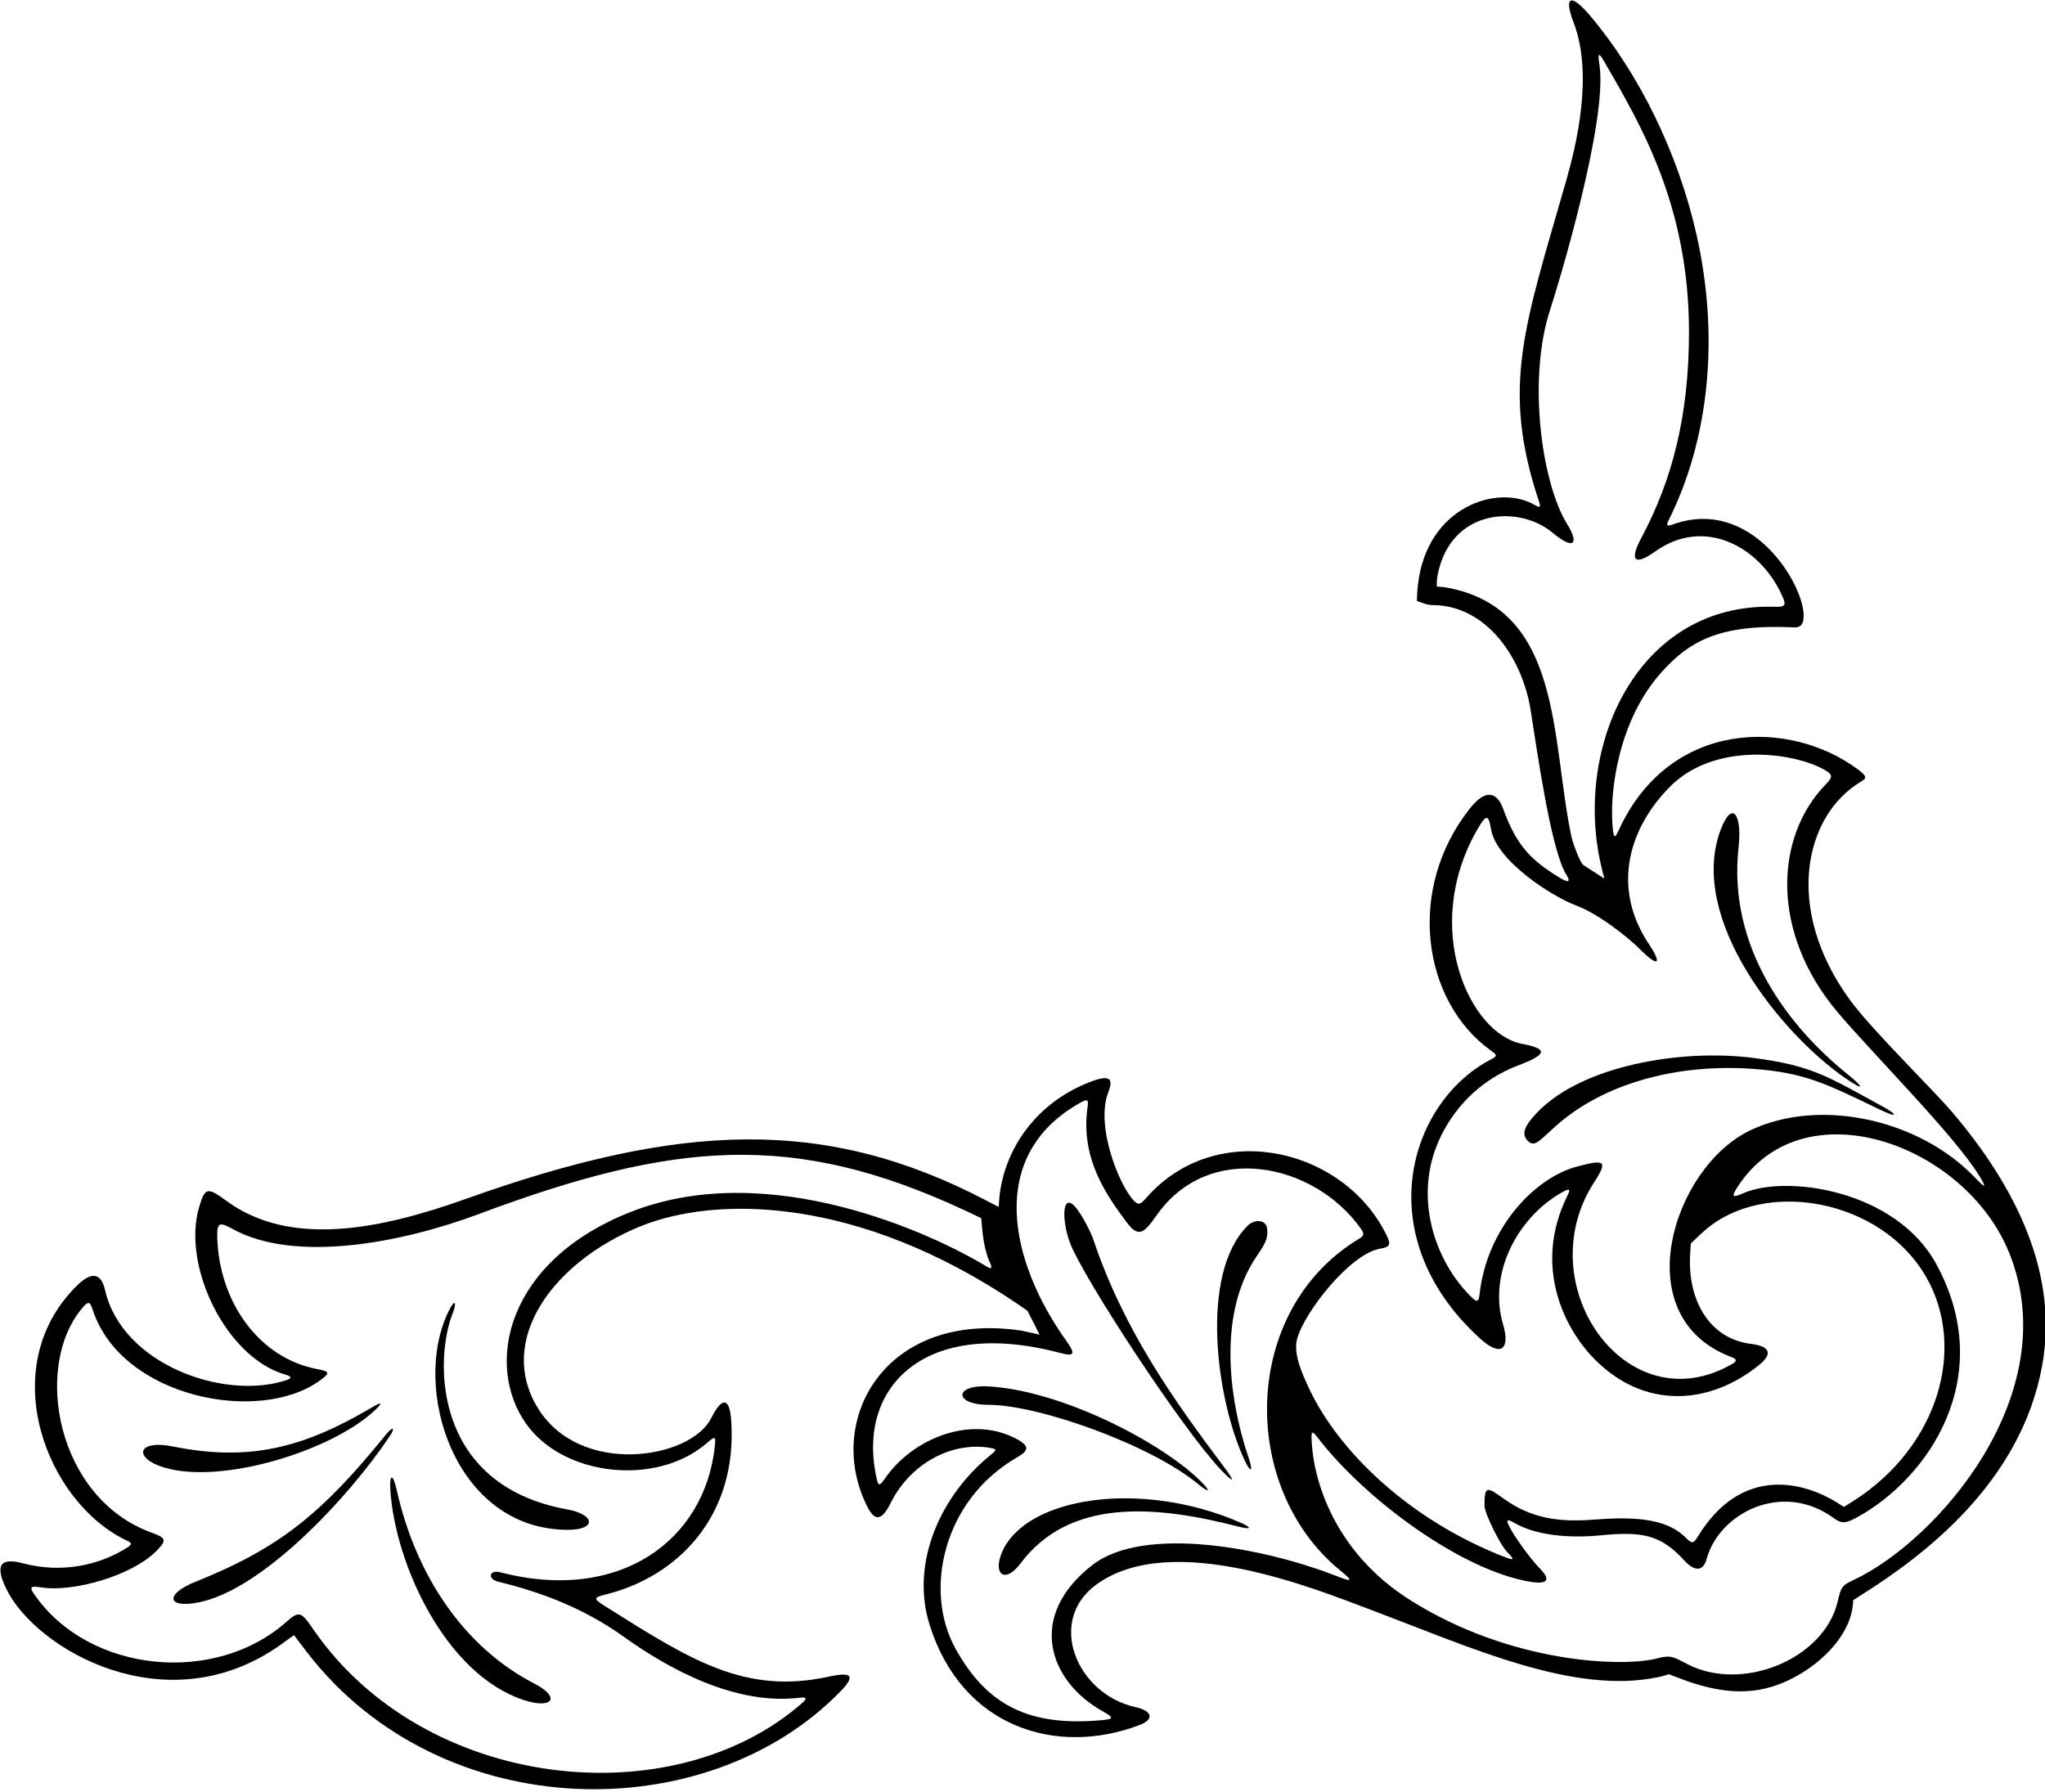 <?xml version="1.0" encoding="UTF-8"?>
<svg xmlns="http://www.w3.org/2000/svg" xmlns:xlink="http://www.w3.org/1999/xlink" width="550pt" height="482pt" viewBox="0 0 550 482" version="1.1">
<g id="surface1">
<path style=" stroke:none;fill-rule:nonzero;fill:rgb(0%,0%,0%);fill-opacity:1;" d="M 525.422 299.594 C 519.773 292.898 503.496 277.145 497.523 268.953 C 479.711 244.527 485.211 219.367 500.5 210.25 C 502.008 209.352 502.242 208.855 499.75 207 C 481.172 193.16 448.918 193.586 435.328 223.367 C 434.344 225.527 434.023 225.445 433.766 223.008 C 432.715 213.008 435.344 193.695 446.762 180.926 C 454.312 172.48 462.371 167.809 482.414 168.75 C 484.68 168.855 485.086 167.5 485.086 165.5 C 485.086 157.164 471.082 133.414 449.836 141.086 C 448.238 141.656 448.098 141.305 448.75 140 C 459.43 118.641 462.652 91.258 456.238 62.945 C 451.277 41.066 440.766 19.676 427.598 4.156 C 422.582 -1.754 420.43 -1.215 423.223 6.062 C 428.602 20.09 423.902 39.219 421.25 48.5 C 410.098 87.539 403.57 103.879 413.914 134.914 C 414.414 136.414 414.164 136.664 412.914 135.914 C 403.125 130.039 383.711 136.043 381.336 157.414 C 381.117 159.344 381.074 161.621 381.074 161.621 C 381.074 161.621 383.715 162.758 385 162.75 C 400.102 162.66 409.531 177.484 411.66 191 C 413.559 203.047 417.176 228.73 421.25 235.25 C 422.41 237.109 421.977 237.586 419.75 236.25 C 411.836 231.5 407.914 227.586 404.25 217.5 C 402.578 212.906 399.48 212.289 395.5 217.25 C 378.086 238.949 382.414 269.383 401.086 282.664 C 402.66 283.789 402.723 284.07 401.086 284.914 C 379.051 296.301 367.781 332.281 397.914 359.914 C 403.895 365.398 406.16 362.668 404.25 356.25 C 400.211 342.684 407.988 327.578 420.074 320.734 C 422.414 319.41 422.387 319.941 421.418 321.918 C 412.465 340.238 420.352 357.102 429 365.75 C 442.383 379.133 459.699 377.949 473 367.25 C 476.816 364.18 476.152 362.145 471 361.5 C 459.438 360.055 454.098 349.512 454.52 338.164 C 454.594 336.152 454.75 334.5 454.75 334.5 C 454.75 334.5 456.719 332.531 458.441 331.02 C 474.586 316.855 505.973 322.492 518.02 343.465 C 529.039 362.645 521.234 389.105 498.68 403.605 C 497.172 404.578 495.914 405.332 495.914 405.332 C 495.914 405.332 495.004 404.75 494.02 404.137 C 485.922 399.109 468.688 393.406 456.5 413.5 C 455.418 415.285 455.004 415.254 453.25 413.5 C 447.93 408.18 438.656 407.988 428.75 408.75 C 419.32 409.477 411.848 408.523 404.25 403 C 399.836 399.789 399.25 399.711 399.25 405 C 399.25 407 403.438 415.562 405.438 417.562 C 407.293 419.418 407.289 419.816 405 418.938 C 378.785 408.867 359.672 389.961 351.961 373.23 C 350.469 369.992 347.691 364.258 348.867 360.094 C 350.961 352.66 363.137 337.391 371 335.914 C 374.172 335.32 374.387 334.891 372.086 330.664 C 359.984 308.484 326.797 301.074 308.25 322.25 C 306.562 324.176 306.113 324.113 305 323 C 301.164 319.164 294.5 303 298.086 293.75 C 299.465 290.188 298.602 288.945 293.25 291 C 277.66 296.988 269.781 310.32 268.75 322.5 C 268.648 323.711 268.586 324.664 268.586 324.664 C 268.586 324.664 267.008 323.836 265.051 322.812 C 221.918 300.316 183.047 301.863 125.25 322.5 C 102.449 330.641 78.191 335.629 61 323.086 C 55.816 319.301 55.172 319.293 53.582 324.586 C 48.816 340.477 60.797 365.191 76.75 369.75 C 78.5 370.25 78.5 370.754 77 371.25 C 60.207 376.789 32.793 366.961 28.25 347 C 27.254 342.629 24.852 341.648 20.5 346 C -1.605 368.105 12.605 404.309 34.168 414.418 C 35.441 415.016 35.598 415.391 34.25 416.25 C 26.902 420.941 16.766 423.309 6.168 420.5 C 0.324 418.949 -1.586 420.746 1.75 427.5 C 9.754 443.707 44.578 463.879 75 442.75 C 76.027 442.035 79.082 439.832 79.082 439.832 C 79.082 439.832 81.094 442.531 82.75 444.668 C 118.961 491.336 190.172 491.82 226 455 C 230.035 450.852 229.363 449.578 222.836 451 C 200.188 455.938 185.492 446.34 162.664 432 C 159.363 429.926 159.699 429.672 163.086 428.832 C 182.203 424.086 198.379 407.832 196.664 382.168 C 196.246 375.867 194.199 375.605 191.25 381.5 C 185.766 392.469 155.816 397.363 144.5 378.5 C 133.594 360.32 148.754 339.453 172.152 329.898 C 192.395 321.629 230.691 321.609 273.699 350.762 C 275.25 351.812 276.336 352.586 276.336 352.586 L 279.586 359 C 279.586 359 275.215 357.996 274.664 357.914 C 237.84 352.438 221.727 382.145 233.188 405.125 C 235.449 409.66 237.316 408.75 239.562 404.25 C 244.852 393.641 255.961 387.734 266.188 389.438 C 268.203 389.773 268.066 390.059 266.5 391.312 C 253.281 401.887 244.719 420.094 250 437 C 258.648 464.676 284.145 472.512 306.5 464 C 310.461 462.492 309.992 460.215 305.375 459.188 C 289.574 455.676 281.363 436.008 294.898 426.195 C 315.09 411.562 353.594 427.332 368.664 433.008 C 395.906 443.27 423.242 455.902 445.992 451.121 C 447.699 450.766 448.836 450.332 448.836 450.332 C 448.836 450.332 450.09 450.82 451.547 451.383 C 464.012 456.176 472.68 455.875 480.898 452.02 C 489.113 448.16 496.879 440.754 498.195 432.672 C 498.406 431.383 498.414 430.418 498.414 430.418 C 498.414 430.418 499.707 429.594 500.973 428.789 C 517.309 418.445 543.566 398.832 549.25 367.25 C 553.629 342.93 542.594 319.941 525.422 299.594 Z M 265.438 340.719 C 251.258 332.066 207.105 311.32 169.723 325.961 C 136.109 339.129 130.203 367.152 141.57 383.07 C 151.609 397.125 176.504 399.832 190 388.25 C 192.344 386.238 192.547 386.199 192.25 389 C 189.574 414.406 166.594 431.258 134.5 422.918 C 131.621 422.168 130.883 424.703 134.164 425.5 C 145.031 428.137 156.754 432.379 167.75 440.25 C 179.926 448.965 197.715 458.738 215 456.668 C 217.047 456.422 217.105 456.895 215.75 458.082 C 180.812 488.715 114.141 481.715 84.25 438.25 C 80.898 433.379 80.473 433.219 76.832 436.418 C 57.723 453.215 24.223 450.035 9.5 429.25 C 7.852 426.922 7.918 426.5 11.168 427 C 19.617 428.301 35.301 423.949 42 417.25 C 45.027 414.223 44.641 413.664 40.75 412.25 C 15.234 402.973 8.852 367.777 22 352 C 23.777 349.863 24.164 349.996 25 352.5 C 32.809 375.926 69.609 383.156 85.918 371.414 C 88.867 369.289 88.773 368.922 85.25 368.25 C 69.535 365.262 58.852 350.027 58.426 332.672 C 58.32 328.504 59.305 328.809 62.812 330.707 C 79.43 339.691 107.707 334.426 128.645 326.605 C 181.117 307.004 213.254 304.066 259.27 325.473 C 261.887 326.688 263.914 327.664 263.914 327.664 C 263.914 327.664 263.945 328.168 264.016 329 C 264.277 332.09 264.695 336.25 266.219 339.562 C 266.953 341.16 266.691 341.48 265.438 340.719 Z M 389.09 158.047 C 387.957 157.84 386.445 157.793 386.445 157.793 C 386.445 157.793 386.34 156.332 386.605 154.902 C 390 136.727 408.496 135.746 417.5 143.25 C 423.477 148.23 424.707 146.156 421.5 141 C 414.629 129.949 410.707 101.883 417 83 C 418.844 77.473 432.492 32.527 430.164 17.418 C 429.652 14.086 429.949 13.934 431.664 16.918 C 441.086 33.266 454.25 55.148 454.25 89.25 C 454.25 111.48 449.902 128.875 441.359 144.844 C 438.477 150.242 439.082 152.66 445.266 148.27 C 458.258 139.039 473.086 146.852 479.125 159.852 C 480.527 162.871 480.309 163.309 477.086 163.215 C 440.613 162.148 423.105 200.453 430.613 232.828 C 431.074 234.809 431.5 236.336 431.5 236.336 C 431.5 236.336 426.113 232.879 425.867 232.699 C 424.848 231.965 422.957 226.516 422.664 225.164 C 417.066 199.035 420.402 163.742 389.09 158.047 Z M 465.586 365 C 467.152 365.594 467.289 366.082 465.836 366.914 C 437.25 383.332 411 345.336 428.75 318 C 432.535 312.172 431.562 311.824 424.25 313.75 C 412.449 316.855 399.91 330.621 397.953 347.922 C 397.676 350.371 397.32 350.547 395.168 348.328 C 385.285 338.145 380.422 321.402 387 306.75 C 390.531 298.879 397.305 290.723 408.5 286.5 C 416.844 283.355 415.707 281.992 409.25 280.75 C 395.312 278.066 382.133 249.707 397.25 223.25 C 399.742 218.891 400.344 219.055 401 223 C 402.434 231.602 417.484 241.148 423.75 243.5 C 430.016 245.852 437.816 252.066 441.25 255.5 C 445.879 260.129 447.141 259.461 443.5 254 C 433.145 238.469 438.301 222.449 449.25 211.5 C 461.133 199.617 481.996 202.273 490.453 206.934 C 492.812 208.238 493.105 208.859 491.168 210.836 C 477.133 225.16 476.242 250.914 494.137 272.164 C 503.477 283.262 525.75 305.469 532.414 316.414 C 534.406 319.684 533.938 319.66 531.25 316.836 C 516.145 300.965 489.293 295.172 470.695 304.059 C 449.98 313.961 437.031 354.18 465.586 365 Z M 359.316 423.879 C 339.953 416.316 307.676 410.168 293.75 421 C 276.105 434.723 282.027 452.109 296.422 460.219 C 299.73 462.086 299.59 462.41 296.188 462.711 C 277.098 464.391 265.621 459.016 257 443.5 C 248.285 427.816 253.691 403.41 273.562 392 C 276.855 390.109 277.016 388.852 272.812 386.75 C 260.812 380.75 245.562 386.965 238.188 397.438 C 236.449 399.906 236.258 400.004 235.625 397 C 230.645 373.355 248.398 354.23 284.938 363.875 C 289.027 364.953 289.371 364.297 286.75 360.625 C 271.758 339.637 264.902 310.797 290.75 296.5 C 292.539 295.512 292.766 295.895 292.5 297.75 C 290.57 311.262 297.18 320.988 303 328.75 C 306.09 332.871 307.543 331.969 311 327 C 325.113 306.723 353.52 312.836 366 330.5 C 367.02 331.945 366.832 332.414 365.586 333.164 C 333.574 352.406 333.27 400.168 360.375 422.367 C 364.074 425.398 363.793 425.629 359.316 423.879 Z M 498.5 425 C 495.344 426.477 495.148 426.906 494.25 430.75 C 490.621 446.285 468.645 455.238 453.914 447.668 C 450.059 445.684 449.395 445.098 445.746 446.07 C 436.875 448.438 406.719 447.672 379.32 430.438 C 359.07 417.703 353.188 398.418 352.75 387.25 C 352.656 384.859 352.879 384.727 354.5 386.832 C 367.324 403.477 393.281 422.566 411.75 425.5 C 416.539 426.262 417.004 424.754 414 421.75 C 412.023 419.773 407.273 413.441 405.812 410.375 C 404.973 408.613 405.434 408.578 407.375 409.688 C 413.434 413.156 422.578 413.746 430.25 413 C 441.516 411.902 446.566 412.68 453 419.75 C 455.656 422.668 458.047 422.836 459 419.332 C 462.355 407.023 479.281 398.227 493.164 408.332 C 495.105 409.742 496.086 409.969 499.25 408.25 C 518.719 397.691 537.281 370.309 520.75 340 C 509.883 320.078 480.367 315.836 468.75 321 C 466.047 322.199 465.578 322.004 467.164 319.5 C 484.742 291.82 528.668 307.656 540.438 337.16 C 555.512 374.945 521.031 414.449 498.5 425 "/>
<path style=" stroke:none;fill-rule:nonzero;fill:rgb(0%,0%,0%);fill-opacity:1;" d="M 100.914 379.25 C 102.918 377.34 102.867 376.891 100 378.586 C 81.434 389.551 66.969 393.176 46.5 389.082 C 36.75 387.133 35.809 392.242 44.168 394.75 C 59.703 399.41 89.465 390.172 100.914 379.25 "/>
<path style=" stroke:none;fill-rule:nonzero;fill:rgb(0%,0%,0%);fill-opacity:1;" d="M 103.836 385.832 C 86.715 406.969 75.285 416.387 52.5 425.5 C 44.367 428.754 44.754 432.762 53.5 431 C 70.578 427.562 93.754 402.91 104.914 386.168 C 106.305 384.086 105.727 383.492 103.836 385.832 "/>
<path style=" stroke:none;fill-rule:nonzero;fill:rgb(0%,0%,0%);fill-opacity:1;" d="M 121.75 353.25 C 122.832 350.543 122.457 349.086 120.75 352.5 C 110.402 373.195 122.223 411.5 152.75 411.5 C 160.504 411.5 160.129 407.387 152.5 406 C 116.066 399.375 116.934 365.289 121.75 353.25 "/>
<path style=" stroke:none;fill-rule:nonzero;fill:rgb(0%,0%,0%);fill-opacity:1;" d="M 106.75 401 C 105.641 396.059 104.691 396.434 105 401 C 106.336 420.805 119.797 450.266 140.75 457.25 C 148.488 459.828 151.094 456.668 143.664 452.832 C 124.664 443.02 111.836 423.648 106.75 401 "/>
<path style=" stroke:none;fill-rule:nonzero;fill:rgb(0%,0%,0%);fill-opacity:1;" d="M 333.5 409.5 C 306.625 397.875 275.836 402.719 269.5 417.5 C 266.938 423.473 270.273 426.137 274.5 420.5 C 287.602 403.031 310.484 404.801 332.836 410.582 C 336.508 411.535 337.004 411.016 333.5 409.5 "/>
<path style=" stroke:none;fill-rule:nonzero;fill:rgb(0%,0%,0%);fill-opacity:1;" d="M 323.25 398.75 C 312.98 388.309 286.156 374.238 266.188 372.938 C 256.387 372.301 256.535 377.875 265.812 377.875 C 279.461 377.875 309.75 388.75 322.414 399.332 C 324.965 401.465 325.836 401.379 323.25 398.75 "/>
<path style=" stroke:none;fill-rule:nonzero;fill:rgb(0%,0%,0%);fill-opacity:1;" d="M 329.219 394.629 C 315.605 376.512 302.078 357.488 294 333.25 C 293.398 331.445 291.039 326.922 289.5 325 C 285.633 320.164 285.434 328.07 287.75 334.25 C 291.262 343.617 317.961 384.41 328.34 395.328 C 331.93 399.102 332.348 398.789 329.219 394.629 "/>
<path style=" stroke:none;fill-rule:nonzero;fill:rgb(0%,0%,0%);fill-opacity:1;" d="M 340.75 330.25 C 340.406 328.18 337.512 327.738 335.5 329.75 C 322.512 342.738 327.121 376.773 334.836 393 C 336.441 396.383 337.02 395.652 335.914 392.418 C 329.93 374.855 327.988 352.895 337.75 338.25 C 339.816 335.148 341.266 333.352 340.75 330.25 "/>
<path style=" stroke:none;fill-rule:nonzero;fill:rgb(0%,0%,0%);fill-opacity:1;" d="M 505.633 298.488 C 510.457 300.812 510.719 300.004 505.988 297.438 C 491.84 289.754 487.555 286.605 471.422 284.551 C 452.184 282.098 425.52 286.594 413.414 299.25 C 410.188 302.625 408.836 305.086 411.105 307.066 C 412.879 308.609 414.188 306.652 418.586 302.75 C 431.047 291.68 450.512 286.051 471.246 287.496 C 485.438 288.488 491.238 291.559 505.633 298.488 "/>
<path style=" stroke:none;fill-rule:nonzero;fill:rgb(0%,0%,0%);fill-opacity:1;" d="M 496.074 289.848 C 501.34 293.504 501.762 292.883 496.742 288.824 C 481.32 276.363 464.562 255.117 467.586 227.914 C 468.578 218.949 465.828 215.047 462.75 223.25 C 453.801 247.117 479.102 278.066 496.074 289.848 "/>
</g>
</svg>
